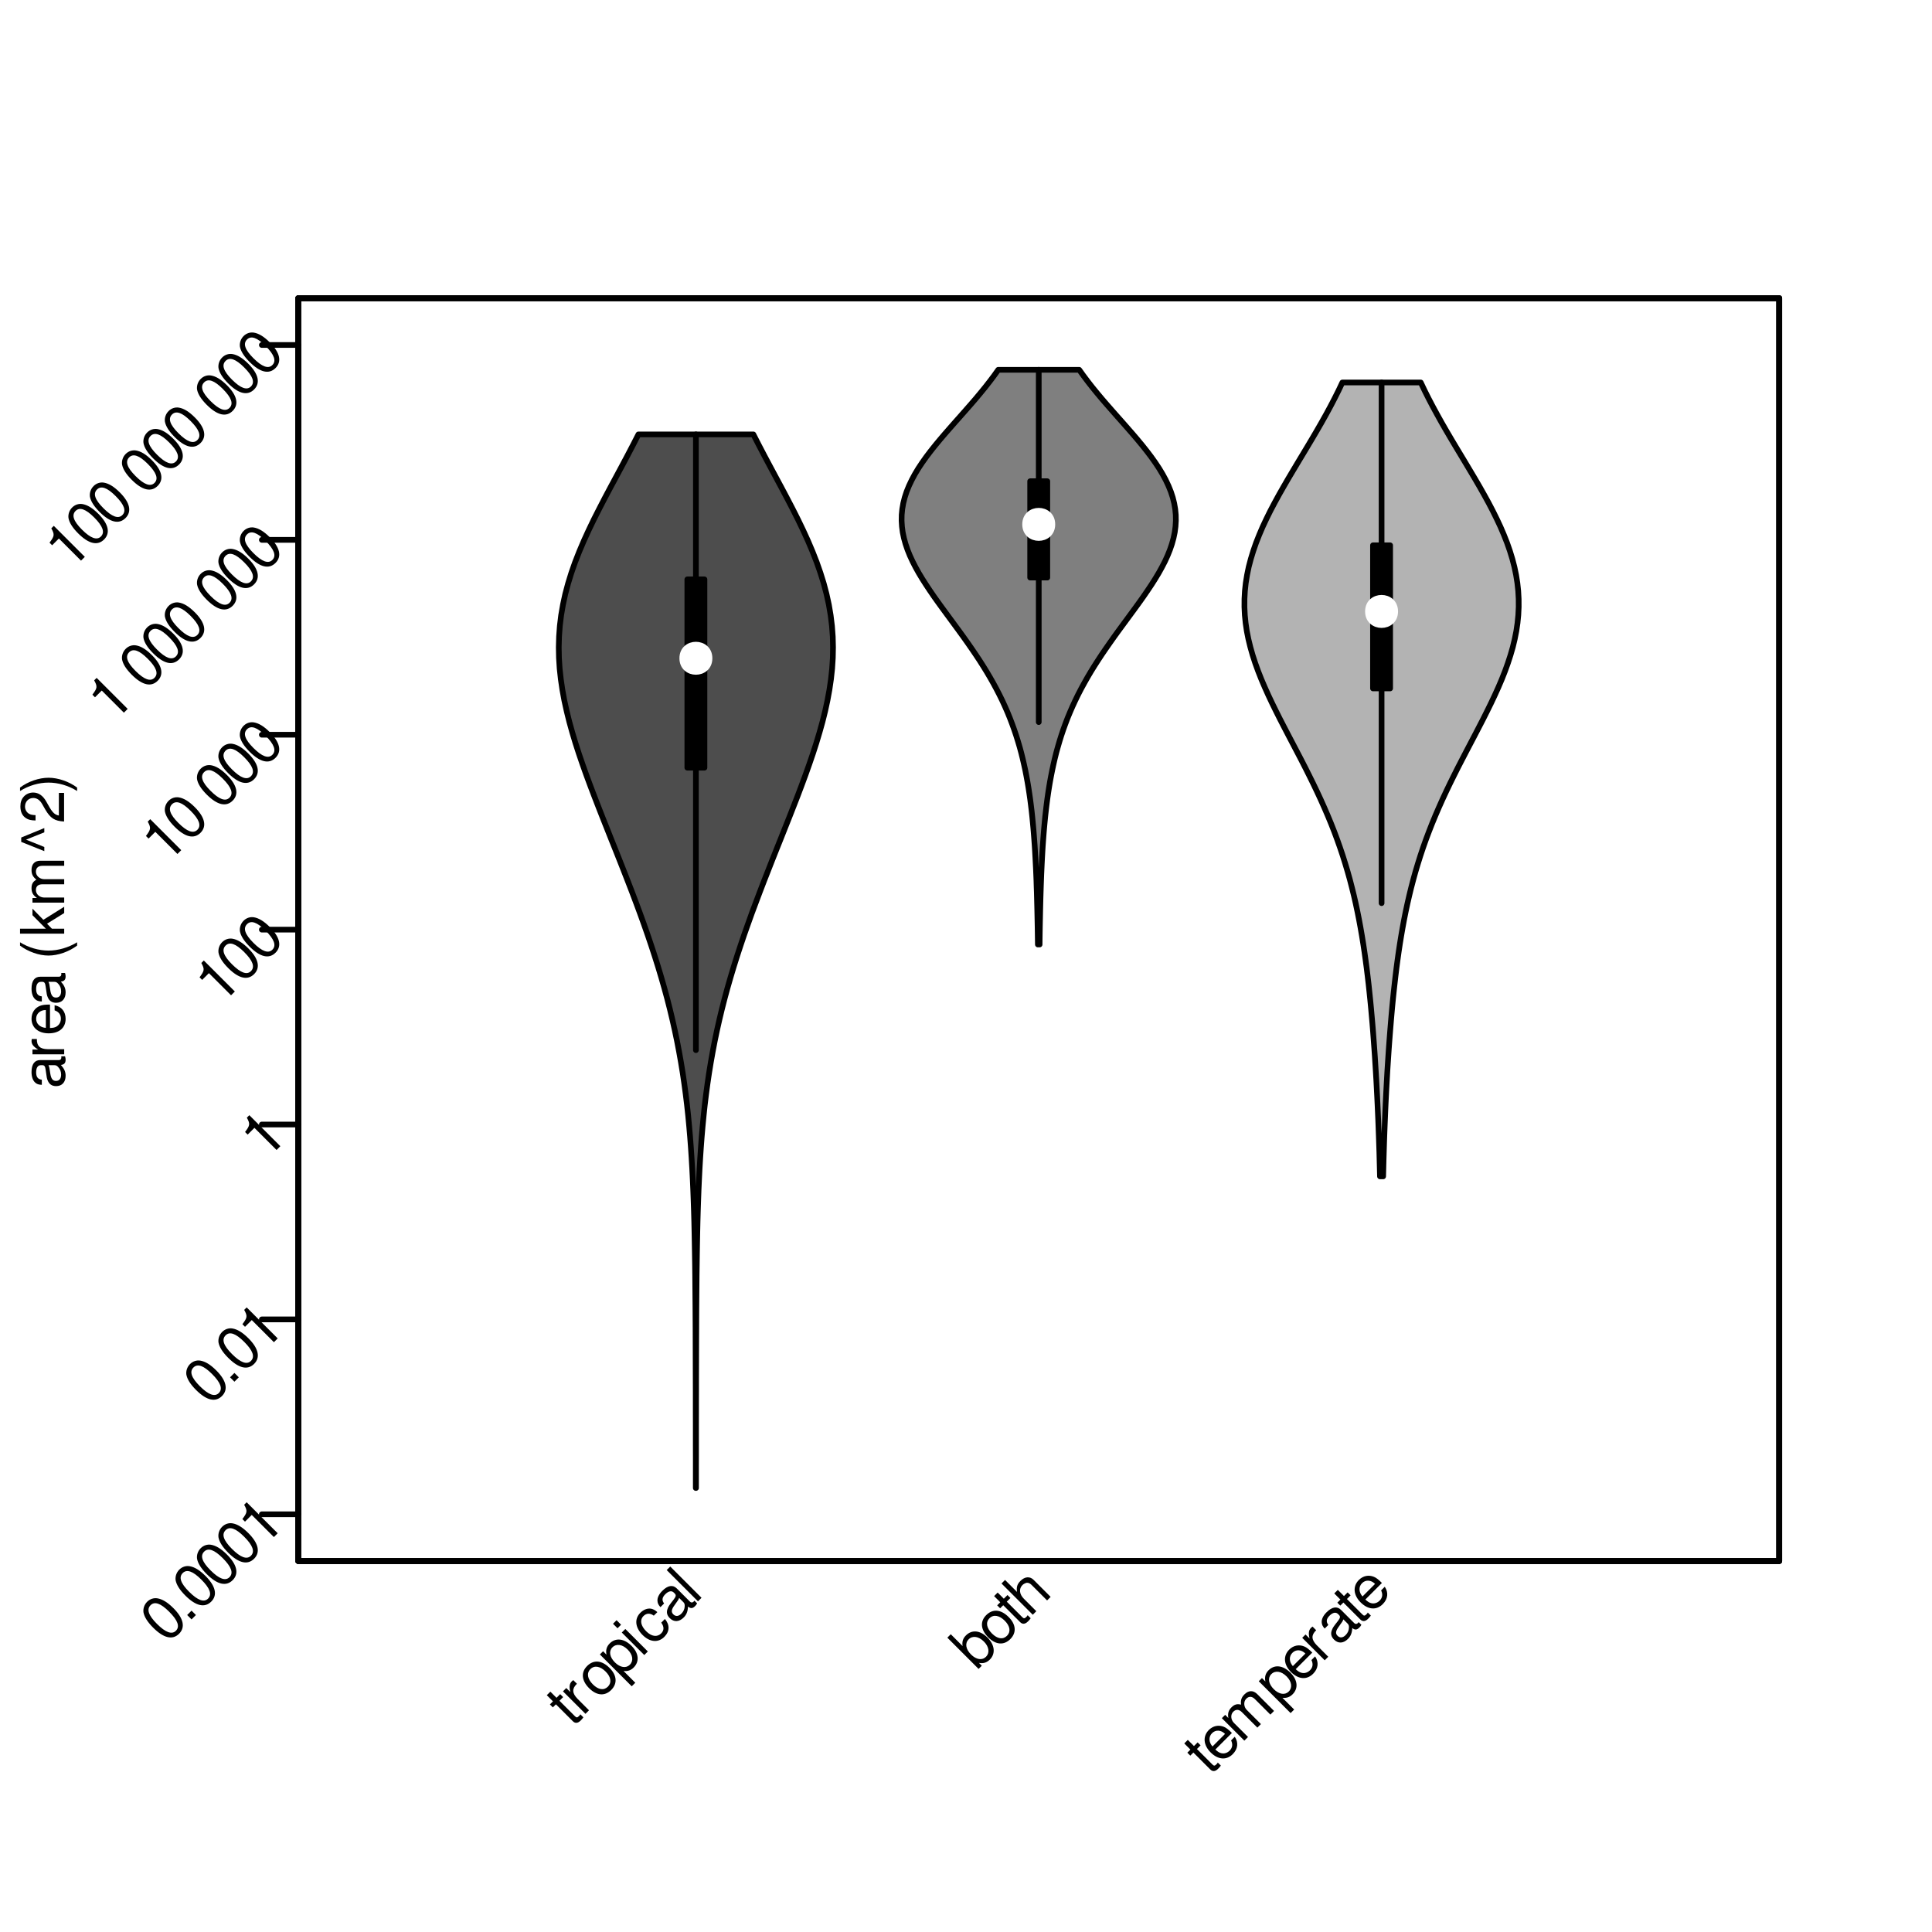 <?xml version="1.0" encoding="UTF-8"?>
<svg xmlns="http://www.w3.org/2000/svg" xmlns:xlink="http://www.w3.org/1999/xlink" width="255pt" height="255pt" viewBox="0 0 255 255" version="1.1">
<defs>
<g>
<symbol overflow="visible" id="glyph0-0">
<path style="stroke:none;" d=""/>
</symbol>
<symbol overflow="visible" id="glyph0-1">
<path style="stroke:none;" d="M -0.391 -4.281 C -0.375 -4.203 -0.375 -4.172 -0.375 -4.141 C -0.375 -3.906 -0.5 -3.781 -0.703 -3.781 L -3.172 -3.781 C -3.906 -3.781 -4.312 -3.234 -4.312 -2.203 C -4.312 -1.578 -4.141 -1.094 -3.828 -0.812 C -3.609 -0.609 -3.375 -0.531 -2.953 -0.516 L -2.953 -1.188 C -3.469 -1.25 -3.703 -1.547 -3.703 -2.172 C -3.703 -2.781 -3.469 -3.109 -3.078 -3.109 L -2.891 -3.109 C -2.609 -3.109 -2.5 -2.953 -2.438 -2.422 C -2.312 -1.469 -2.281 -1.328 -2.172 -1.078 C -1.969 -0.578 -1.594 -0.344 -1.062 -0.344 C -0.297 -0.344 0.188 -0.859 0.188 -1.719 C 0.188 -2.234 0 -2.656 -0.438 -3.141 C 0 -3.188 0.188 -3.391 0.188 -3.828 C 0.188 -3.969 0.172 -4.062 0.109 -4.281 Z M -1.312 -3.109 C -1.094 -3.109 -0.953 -3.047 -0.781 -2.844 C -0.531 -2.578 -0.406 -2.25 -0.406 -1.859 C -0.406 -1.344 -0.641 -1.031 -1.078 -1.031 C -1.516 -1.031 -1.734 -1.312 -1.844 -2.047 C -1.938 -2.75 -1.969 -2.891 -2.078 -3.109 Z M -1.312 -3.109 "/>
</symbol>
<symbol overflow="visible" id="glyph0-2">
<path style="stroke:none;" d="M -4.188 -0.547 L 0 -0.547 L 0 -1.219 L -2.172 -1.219 C -3.188 -1.234 -3.625 -1.641 -3.609 -2.562 L -4.281 -2.562 C -4.297 -2.453 -4.312 -2.391 -4.312 -2.312 C -4.312 -1.875 -4.062 -1.547 -3.438 -1.172 L -4.188 -1.172 Z M -4.188 -0.547 "/>
</symbol>
<symbol overflow="visible" id="glyph0-3">
<path style="stroke:none;" d="M -1.875 -4.109 C -2.516 -4.109 -2.891 -4.062 -3.203 -3.938 C -3.891 -3.656 -4.312 -3.031 -4.312 -2.234 C -4.312 -1.078 -3.422 -0.312 -2.047 -0.312 C -0.656 -0.312 0.188 -1.047 0.188 -2.219 C 0.188 -3.188 -0.359 -3.844 -1.266 -4.016 L -1.266 -3.344 C -0.719 -3.156 -0.438 -2.781 -0.438 -2.25 C -0.438 -1.828 -0.625 -1.469 -0.969 -1.234 C -1.219 -1.078 -1.453 -1.031 -1.875 -1.016 Z M -2.422 -1.031 C -3.188 -1.094 -3.703 -1.562 -3.703 -2.234 C -3.703 -2.906 -3.172 -3.391 -2.422 -3.391 Z M -2.422 -1.031 "/>
</symbol>
<symbol overflow="visible" id="glyph0-4">
<path style="stroke:none;" d=""/>
</symbol>
<symbol overflow="visible" id="glyph0-5">
<path style="stroke:none;" d="M -5.828 -1.891 C -4.781 -1.094 -3.328 -0.578 -2.078 -0.578 C -0.812 -0.578 0.641 -1.094 1.703 -1.891 L 1.703 -2.328 C 0.547 -1.625 -0.797 -1.234 -2.078 -1.234 C -3.344 -1.234 -4.703 -1.625 -5.828 -2.328 Z M -5.828 -1.891 "/>
</symbol>
<symbol overflow="visible" id="glyph0-6">
<path style="stroke:none;" d="M -5.828 -1.125 L -5.828 -0.469 L 0 -0.469 L 0 -1.125 L -1.625 -1.125 L -2.266 -1.781 L 0 -3.188 L 0 -4.016 L -2.75 -2.297 L -4.188 -3.766 L -4.188 -2.906 L -2.422 -1.125 Z M -5.828 -1.125 "/>
</symbol>
<symbol overflow="visible" id="glyph0-7">
<path style="stroke:none;" d="M -4.188 -0.562 L 0 -0.562 L 0 -1.234 L -2.625 -1.234 C -3.234 -1.234 -3.734 -1.672 -3.734 -2.219 C -3.734 -2.719 -3.422 -2.984 -2.891 -2.984 L 0 -2.984 L 0 -3.656 L -2.625 -3.656 C -3.234 -3.656 -3.734 -4.109 -3.734 -4.641 C -3.734 -5.141 -3.422 -5.422 -2.891 -5.422 L 0 -5.422 L 0 -6.094 L -3.141 -6.094 C -3.891 -6.094 -4.312 -5.656 -4.312 -4.875 C -4.312 -4.312 -4.141 -3.984 -3.672 -3.594 C -4.125 -3.344 -4.312 -3.016 -4.312 -2.469 C -4.312 -1.906 -4.109 -1.531 -3.594 -1.172 L -4.188 -1.172 Z M -4.188 -0.562 "/>
</symbol>
<symbol overflow="visible" id="glyph0-8">
<path style="stroke:none;" d="M -5.672 -1.578 L -2.625 -0.359 L -2.625 -0.906 L -5.031 -1.875 L -2.625 -2.844 L -2.625 -3.406 L -5.672 -2.156 Z M -5.672 -1.578 "/>
</symbol>
<symbol overflow="visible" id="glyph0-9">
<path style="stroke:none;" d="M -0.703 -4.047 L -0.703 -1.062 C -1.172 -1.141 -1.484 -1.391 -1.906 -2.094 L -2.359 -2.891 C -2.797 -3.688 -3.391 -4.094 -4.094 -4.094 C -4.578 -4.094 -5.031 -3.891 -5.328 -3.562 C -5.641 -3.219 -5.781 -2.812 -5.781 -2.266 C -5.781 -1.547 -5.531 -1.016 -5.031 -0.703 C -4.734 -0.5 -4.375 -0.422 -3.781 -0.406 L -3.781 -1.109 C -4.172 -1.125 -4.406 -1.172 -4.594 -1.266 C -4.953 -1.453 -5.172 -1.828 -5.172 -2.25 C -5.172 -2.891 -4.703 -3.375 -4.078 -3.375 C -3.609 -3.375 -3.219 -3.109 -2.922 -2.594 L -2.5 -1.859 C -1.812 -0.688 -1.266 -0.344 -0.016 -0.266 L -0.016 -4.047 Z M -0.703 -4.047 "/>
</symbol>
<symbol overflow="visible" id="glyph0-10">
<path style="stroke:none;" d="M 1.703 -0.75 C 0.641 -1.547 -0.812 -2.047 -2.062 -2.047 C -3.328 -2.047 -4.781 -1.547 -5.828 -0.75 L -5.828 -0.297 C -4.688 -1.016 -3.344 -1.406 -2.062 -1.406 C -0.797 -1.406 0.562 -1.016 1.703 -0.297 Z M 1.703 -0.75 "/>
</symbol>
<symbol overflow="visible" id="glyph1-0">
<path style="stroke:none;" d=""/>
</symbol>
<symbol overflow="visible" id="glyph1-1">
<path style="stroke:none;" d="M -2.531 -5.656 C -2.906 -5.281 -3.078 -4.766 -3.016 -4.266 C -2.906 -3.656 -2.484 -2.984 -1.734 -2.234 C -0.344 -0.844 0.828 -0.578 1.688 -1.438 C 2.531 -2.281 2.281 -3.469 0.938 -4.812 C 0.141 -5.609 -0.531 -6 -1.172 -6.109 C -1.656 -6.188 -2.156 -6.031 -2.531 -5.656 Z M -2.078 -5.203 C -1.547 -5.734 -0.75 -5.469 0.375 -4.344 C 1.531 -3.188 1.812 -2.375 1.266 -1.828 C 0.734 -1.297 -0.094 -1.594 -1.234 -2.734 C -2.359 -3.859 -2.625 -4.656 -2.078 -5.203 Z M -2.078 -5.203 "/>
</symbol>
<symbol overflow="visible" id="glyph1-2">
<path style="stroke:none;" d="M 0.5 -1.656 L -0.078 -1.078 L 0.5 -0.5 L 1.078 -1.078 Z M 0.5 -1.656 "/>
</symbol>
<symbol overflow="visible" id="glyph1-3">
<path style="stroke:none;" d="M -1.453 -4.391 L 1.469 -1.469 L 1.969 -1.969 L -2.125 -6.062 L -2.453 -5.734 C -2 -4.906 -2.031 -4.719 -2.688 -3.844 L -2.344 -3.5 Z M -1.453 -4.391 "/>
</symbol>
<symbol overflow="visible" id="glyph1-4">
<path style="stroke:none;" d=""/>
</symbol>
<symbol overflow="visible" id="glyph1-5">
<path style="stroke:none;" d="M -1.531 -4.406 L -2.016 -3.922 L -2.828 -4.734 L -3.297 -4.266 L -2.484 -3.453 L -2.891 -3.047 L -2.5 -2.656 L -2.094 -3.062 L 0.141 -0.828 C 0.453 -0.516 0.812 -0.562 1.172 -0.922 C 1.297 -1.047 1.406 -1.156 1.531 -1.344 L 1.125 -1.75 C 1.094 -1.656 1.016 -1.578 0.938 -1.5 C 0.719 -1.281 0.609 -1.297 0.406 -1.5 L -1.625 -3.531 L -1.141 -4.016 Z M -1.531 -4.406 "/>
</symbol>
<symbol overflow="visible" id="glyph1-6">
<path style="stroke:none;" d="M -2.578 -3.359 L 0.391 -0.391 L 0.859 -0.859 L -0.672 -2.391 C -1.375 -3.125 -1.406 -3.719 -0.734 -4.359 L -1.219 -4.844 C -1.297 -4.766 -1.359 -4.734 -1.406 -4.688 C -1.719 -4.375 -1.781 -3.969 -1.609 -3.266 L -2.141 -3.797 Z M -2.578 -3.359 "/>
</symbol>
<symbol overflow="visible" id="glyph1-7">
<path style="stroke:none;" d="M -1.516 -4.578 C -2.344 -3.75 -2.25 -2.656 -1.25 -1.656 C -0.25 -0.656 0.828 -0.578 1.672 -1.422 C 2.516 -2.266 2.422 -3.359 1.453 -4.328 C 0.422 -5.359 -0.656 -5.438 -1.516 -4.578 Z M -1.078 -4.172 C -0.547 -4.703 0.219 -4.562 0.938 -3.844 C 1.656 -3.125 1.75 -2.375 1.234 -1.859 C 0.703 -1.328 -0.031 -1.438 -0.75 -2.156 C -1.469 -2.875 -1.609 -3.641 -1.078 -4.172 Z M -1.078 -4.172 "/>
</symbol>
<symbol overflow="visible" id="glyph1-8">
<path style="stroke:none;" d="M 1.547 0.922 L 2.016 0.453 L 0.469 -1.094 C 1.016 -1.047 1.422 -1.172 1.812 -1.562 C 2.594 -2.344 2.484 -3.453 1.531 -4.406 C 0.531 -5.406 -0.578 -5.516 -1.359 -4.734 C -1.766 -4.328 -1.906 -3.844 -1.781 -3.25 L -2.234 -3.703 L -2.656 -3.281 Z M -1 -4.219 C -0.484 -4.734 0.312 -4.625 1.016 -3.922 C 1.703 -3.234 1.812 -2.438 1.297 -1.922 C 0.797 -1.422 0.016 -1.547 -0.672 -2.234 C -1.375 -2.938 -1.5 -3.719 -1 -4.219 Z M -1 -4.219 "/>
</symbol>
<symbol overflow="visible" id="glyph1-9">
<path style="stroke:none;" d="M -2.125 -3.812 L -2.594 -3.344 L 0.375 -0.375 L 0.844 -0.844 Z M -3.281 -4.969 L -3.75 -4.5 L -3.156 -3.906 L -2.688 -4.375 Z M -3.281 -4.969 "/>
</symbol>
<symbol overflow="visible" id="glyph1-10">
<path style="stroke:none;" d="M 0.688 -4.625 C 0.391 -4.891 0.141 -5.016 -0.141 -5.078 C -0.625 -5.156 -1.141 -4.953 -1.562 -4.531 C -2.359 -3.734 -2.25 -2.594 -1.266 -1.609 C -0.297 -0.641 0.812 -0.562 1.609 -1.359 C 2.328 -2.078 2.344 -2.938 1.688 -3.719 L 1.203 -3.234 C 1.594 -2.688 1.594 -2.219 1.188 -1.812 C 0.672 -1.297 -0.078 -1.391 -0.781 -2.094 C -1.516 -2.828 -1.656 -3.594 -1.141 -4.109 C -0.75 -4.5 -0.266 -4.516 0.219 -4.156 Z M 0.688 -4.625 "/>
</symbol>
<symbol overflow="visible" id="glyph1-11">
<path style="stroke:none;" d="M 2.75 -3.312 C 2.703 -3.234 2.688 -3.219 2.656 -3.188 C 2.5 -3.031 2.312 -3.031 2.172 -3.172 L 0.422 -4.922 C -0.094 -5.438 -0.766 -5.328 -1.484 -4.609 C -1.938 -4.156 -2.156 -3.688 -2.125 -3.281 C -2.109 -2.984 -2.016 -2.766 -1.734 -2.453 L -1.25 -2.938 C -1.562 -3.344 -1.531 -3.719 -1.094 -4.156 C -0.656 -4.594 -0.25 -4.656 0.031 -4.375 L 0.156 -4.25 C 0.359 -4.047 0.328 -3.859 0 -3.438 C -0.609 -2.672 -0.672 -2.547 -0.766 -2.297 C -0.984 -1.797 -0.875 -1.375 -0.5 -1 C 0.047 -0.453 0.734 -0.484 1.344 -1.094 C 1.703 -1.453 1.875 -1.875 1.906 -2.531 C 2.25 -2.25 2.516 -2.266 2.828 -2.578 C 2.938 -2.688 3 -2.75 3.109 -2.953 Z M 1.281 -3.125 C 1.438 -2.969 1.484 -2.828 1.469 -2.562 C 1.453 -2.203 1.312 -1.875 1.031 -1.594 C 0.672 -1.234 0.281 -1.188 -0.031 -1.5 C -0.344 -1.812 -0.297 -2.141 0.156 -2.75 C 0.562 -3.312 0.656 -3.438 0.734 -3.672 Z M 1.281 -3.125 "/>
</symbol>
<symbol overflow="visible" id="glyph1-12">
<path style="stroke:none;" d="M -3.266 -4.984 L -3.734 -4.516 L 0.391 -0.391 L 0.859 -0.859 Z M -3.266 -4.984 "/>
</symbol>
<symbol overflow="visible" id="glyph1-13">
<path style="stroke:none;" d="M -3.812 -4.438 L 0.312 -0.312 L 0.734 -0.734 L 0.359 -1.109 C 0.938 -1 1.391 -1.141 1.797 -1.547 C 2.578 -2.328 2.453 -3.484 1.484 -4.453 C 0.516 -5.422 -0.578 -5.516 -1.359 -4.734 C -1.766 -4.328 -1.891 -3.891 -1.797 -3.328 L -3.359 -4.891 Z M -1 -4.219 C -0.484 -4.734 0.312 -4.625 1.016 -3.922 C 1.703 -3.234 1.797 -2.422 1.297 -1.922 C 0.781 -1.406 0 -1.531 -0.688 -2.219 C -1.391 -2.922 -1.516 -3.703 -1 -4.219 Z M -1 -4.219 "/>
</symbol>
<symbol overflow="visible" id="glyph1-14">
<path style="stroke:none;" d="M -3.734 -4.516 L 0.391 -0.391 L 0.859 -0.859 L -0.781 -2.5 C -1.391 -3.109 -1.453 -3.828 -0.969 -4.312 C -0.812 -4.469 -0.594 -4.562 -0.422 -4.609 C -0.188 -4.625 0.016 -4.547 0.219 -4.344 L 2.281 -2.281 L 2.75 -2.75 L 0.5 -5 C 0.016 -5.484 -0.656 -5.438 -1.234 -4.859 C -1.656 -4.438 -1.781 -4.062 -1.688 -3.406 L -3.266 -4.984 Z M -3.734 -4.516 "/>
</symbol>
<symbol overflow="visible" id="glyph1-15">
<path style="stroke:none;" d="M 1.578 -4.234 C 1.125 -4.688 0.828 -4.922 0.516 -5.047 C -0.172 -5.328 -0.906 -5.188 -1.469 -4.625 C -2.281 -3.812 -2.203 -2.641 -1.234 -1.672 C -0.25 -0.688 0.859 -0.609 1.688 -1.438 C 2.375 -2.125 2.469 -2.969 1.953 -3.734 L 1.469 -3.25 C 1.719 -2.75 1.656 -2.281 1.281 -1.906 C 0.984 -1.609 0.594 -1.469 0.188 -1.562 C -0.094 -1.625 -0.297 -1.766 -0.609 -2.047 Z M -0.984 -2.453 C -1.484 -3.016 -1.516 -3.734 -1.047 -4.203 C -0.562 -4.688 0.141 -4.641 0.672 -4.109 Z M -0.984 -2.453 "/>
</symbol>
<symbol overflow="visible" id="glyph1-16">
<path style="stroke:none;" d="M -2.578 -3.359 L 0.391 -0.391 L 0.875 -0.875 L -0.984 -2.734 C -1.406 -3.156 -1.453 -3.828 -1.078 -4.203 C -0.719 -4.562 -0.312 -4.531 0.062 -4.156 L 2.109 -2.109 L 2.578 -2.578 L 0.719 -4.438 C 0.297 -4.859 0.266 -5.547 0.641 -5.922 C 1 -6.281 1.406 -6.25 1.781 -5.875 L 3.828 -3.828 L 4.312 -4.312 L 2.094 -6.531 C 1.562 -7.062 0.953 -7.047 0.406 -6.5 C 0 -6.094 -0.109 -5.734 -0.047 -5.141 C -0.562 -5.281 -0.922 -5.172 -1.297 -4.797 C -1.703 -4.391 -1.828 -3.984 -1.719 -3.375 L -2.141 -3.797 Z M -2.578 -3.359 "/>
</symbol>
</g>
</defs>
<g id="surface1">
<rect x="0" y="0" width="255" height="255" style="fill:rgb(100%,100%,100%);fill-opacity:1;stroke:none;"/>
<path style="fill:none;stroke-width:0.75;stroke-linecap:round;stroke-linejoin:round;stroke:rgb(0%,0%,0%);stroke-opacity:1;stroke-miterlimit:10;" d="M 39.359 206.039 L 234.84 206.039 L 234.84 39.359 L 39.359 39.359 L 39.359 206.039 "/>
<g style="fill:rgb(0%,0%,0%);fill-opacity:1;">
  <use xlink:href="#glyph0-1" x="8.473" y="143.699"/>
  <use xlink:href="#glyph0-2" x="8.473" y="139.699"/>
  <use xlink:href="#glyph0-3" x="8.473" y="136.699"/>
  <use xlink:href="#glyph0-1" x="8.473" y="132.699"/>
  <use xlink:href="#glyph0-4" x="8.473" y="128.699"/>
  <use xlink:href="#glyph0-5" x="8.473" y="126.699"/>
  <use xlink:href="#glyph0-6" x="8.473" y="123.699"/>
  <use xlink:href="#glyph0-7" x="8.473" y="119.699"/>
  <use xlink:href="#glyph0-8" x="8.473" y="112.699"/>
  <use xlink:href="#glyph0-9" x="8.473" y="108.699"/>
  <use xlink:href="#glyph0-10" x="8.473" y="104.699"/>
</g>
<path style="fill:none;stroke-width:0.75;stroke-linecap:round;stroke-linejoin:round;stroke:rgb(0%,0%,0%);stroke-opacity:1;stroke-miterlimit:10;" d="M 39.359 206.039 L 234.84 206.039 L 234.84 39.359 L 39.359 39.359 L 39.359 206.039 "/>
<path style="fill-rule:nonzero;fill:rgb(30.196%,30.196%,30.196%);fill-opacity:1;stroke-width:0.75;stroke-linecap:round;stroke-linejoin:round;stroke:rgb(0%,0%,0%);stroke-opacity:1;stroke-miterlimit:10;" d="M 91.836 196.395 L 91.836 192.184 L 91.832 190.777 L 91.832 187.969 L 91.828 186.562 L 91.828 183.754 L 91.824 182.348 L 91.82 180.945 L 91.816 179.539 L 91.812 178.137 L 91.805 175.324 L 91.797 173.922 L 91.789 172.516 L 91.777 171.113 L 91.754 168.301 L 91.738 166.898 L 91.715 165.492 L 91.691 164.09 L 91.664 162.684 L 91.633 161.277 L 91.594 159.875 L 91.547 158.469 L 91.496 157.066 L 91.434 155.66 L 91.363 154.254 L 91.281 152.852 L 91.188 151.445 L 91.082 150.043 L 90.961 148.637 L 90.828 147.234 L 90.676 145.828 L 90.504 144.422 L 90.316 143.02 L 90.109 141.613 L 89.879 140.211 L 89.629 138.805 L 89.359 137.398 L 89.066 135.996 L 88.75 134.59 L 88.414 133.188 L 88.055 131.781 L 87.672 130.375 L 87.27 128.973 L 86.848 127.566 L 86.406 126.164 L 85.945 124.758 L 85.469 123.352 L 84.977 121.949 L 84.469 120.543 L 83.949 119.141 L 83.418 117.734 L 82.875 116.328 L 82.328 114.926 L 81.773 113.52 L 81.215 112.117 L 80.652 110.711 L 80.094 109.305 L 79.535 107.902 L 78.984 106.496 L 78.441 105.094 L 77.906 103.688 L 77.387 102.285 L 76.887 100.879 L 76.406 99.473 L 75.953 98.07 L 75.531 96.664 L 75.141 95.262 L 74.793 93.855 L 74.484 92.449 L 74.227 91.047 L 74.02 89.641 L 73.867 88.238 L 73.777 86.832 L 73.75 85.426 L 73.789 84.023 L 73.891 82.617 L 74.062 81.215 L 74.305 79.809 L 74.609 78.402 L 74.984 77 L 75.418 75.594 L 75.91 74.191 L 76.461 72.785 L 77.059 71.379 L 77.699 69.977 L 78.375 68.57 L 79.086 67.168 L 79.812 65.762 L 80.559 64.355 L 81.312 62.953 L 82.066 61.547 L 82.812 60.145 L 83.547 58.738 L 84.266 57.336 L 99.434 57.336 L 100.152 58.738 L 100.887 60.145 L 101.633 61.547 L 102.387 62.953 L 103.141 64.355 L 103.887 65.762 L 104.617 67.168 L 105.324 68.57 L 106 69.977 L 106.641 71.379 L 107.238 72.785 L 107.789 74.191 L 108.281 75.594 L 108.719 77 L 109.09 78.402 L 109.398 79.809 L 109.637 81.215 L 109.809 82.617 L 109.914 84.023 L 109.949 85.426 L 109.922 86.832 L 109.832 88.238 L 109.68 89.641 L 109.473 91.047 L 109.215 92.449 L 108.91 93.855 L 108.559 95.262 L 108.168 96.664 L 107.746 98.07 L 107.293 99.473 L 106.812 100.879 L 106.312 102.285 L 105.793 103.688 L 105.262 105.094 L 104.715 106.496 L 104.164 107.902 L 103.605 109.305 L 103.047 110.711 L 102.484 112.117 L 101.926 113.52 L 101.375 114.926 L 100.824 116.328 L 100.285 117.734 L 99.754 119.141 L 99.23 120.543 L 98.727 121.949 L 98.23 123.352 L 97.754 124.758 L 97.293 126.164 L 96.852 127.566 L 96.43 128.973 L 96.027 130.375 L 95.645 131.781 L 95.285 133.188 L 94.949 134.59 L 94.633 135.996 L 94.34 137.398 L 94.07 138.805 L 93.82 140.211 L 93.59 141.613 L 93.383 143.02 L 93.195 144.422 L 93.023 145.828 L 92.875 147.234 L 92.738 148.637 L 92.617 150.043 L 92.512 151.445 L 92.418 152.852 L 92.336 154.254 L 92.266 155.66 L 92.203 157.066 L 92.152 158.469 L 92.105 159.875 L 92.066 161.277 L 92.035 162.684 L 92.008 164.09 L 91.984 165.492 L 91.965 166.898 L 91.945 168.301 L 91.922 171.113 L 91.91 172.516 L 91.902 173.922 L 91.898 175.324 L 91.891 176.73 L 91.887 178.137 L 91.883 179.539 L 91.879 180.945 L 91.875 182.348 L 91.875 183.754 L 91.871 185.16 L 91.871 186.562 L 91.867 187.969 L 91.867 192.184 L 91.863 193.586 L 91.863 196.395 Z M 91.836 196.395 "/>
<path style="fill:none;stroke-width:0.75;stroke-linecap:round;stroke-linejoin:round;stroke:rgb(0%,0%,0%);stroke-opacity:1;stroke-miterlimit:10;" d="M 91.852 138.605 L 91.852 57.336 "/>
<path style="fill-rule:nonzero;fill:rgb(0%,0%,0%);fill-opacity:1;stroke-width:0.75;stroke-linecap:round;stroke-linejoin:round;stroke:rgb(0%,0%,0%);stroke-opacity:1;stroke-miterlimit:10;" d="M 90.719 101.324 L 92.98 101.324 L 92.98 76.469 L 90.719 76.469 Z M 90.719 101.324 "/>
<path style="fill-rule:nonzero;fill:rgb(100%,100%,100%);fill-opacity:1;stroke-width:0.75;stroke-linecap:round;stroke-linejoin:round;stroke:rgb(100%,100%,100%);stroke-opacity:1;stroke-miterlimit:10;" d="M 93.648 86.883 C 93.648 89.281 90.051 89.281 90.051 86.883 C 90.051 84.484 93.648 84.484 93.648 86.883 "/>
<path style="fill:none;stroke-width:0.75;stroke-linecap:round;stroke-linejoin:round;stroke:rgb(0%,0%,0%);stroke-opacity:1;stroke-miterlimit:10;" d="M 39.359 206.039 L 234.84 206.039 L 234.84 39.359 L 39.359 39.359 L 39.359 206.039 "/>
<path style="fill-rule:nonzero;fill:rgb(49.804%,49.804%,49.804%);fill-opacity:1;stroke-width:0.75;stroke-linecap:round;stroke-linejoin:round;stroke:rgb(0%,0%,0%);stroke-opacity:1;stroke-miterlimit:10;" d="M 136.988 124.66 L 136.965 123.129 L 136.953 122.359 L 136.906 120.062 L 136.848 117.766 L 136.82 116.996 L 136.797 116.23 L 136.734 114.699 L 136.656 113.168 L 136.613 112.402 L 136.566 111.633 L 136.512 110.867 L 136.453 110.102 L 136.391 109.336 L 136.32 108.57 L 136.246 107.805 L 136.164 107.039 L 136.07 106.27 L 135.973 105.504 L 135.863 104.738 L 135.746 103.973 L 135.617 103.207 L 135.477 102.441 L 135.328 101.676 L 135.16 100.91 L 134.984 100.141 L 134.793 99.375 L 134.586 98.609 L 134.359 97.844 L 134.121 97.078 L 133.863 96.312 L 133.586 95.547 L 133.293 94.777 L 132.98 94.012 L 132.645 93.246 L 132.293 92.48 L 131.918 91.715 L 131.523 90.949 L 131.109 90.184 L 130.672 89.414 L 130.219 88.648 L 129.746 87.883 L 129.258 87.117 L 128.75 86.352 L 128.227 85.586 L 127.695 84.82 L 127.148 84.051 L 126.594 83.285 L 124.344 80.223 L 123.789 79.457 L 123.246 78.691 L 122.719 77.922 L 122.211 77.156 L 121.723 76.391 L 121.262 75.625 L 120.836 74.859 L 120.445 74.094 L 120.09 73.328 L 119.781 72.559 L 119.52 71.793 L 119.309 71.027 L 119.148 70.262 L 119.047 69.496 L 119 68.73 L 119.012 67.965 L 119.086 67.195 L 119.219 66.43 L 119.41 65.664 L 119.66 64.898 L 119.969 64.133 L 120.332 63.367 L 120.742 62.602 L 121.203 61.832 L 121.711 61.066 L 122.254 60.301 L 122.836 59.535 L 123.445 58.77 L 124.078 58.004 L 124.734 57.238 L 125.402 56.473 L 126.078 55.703 L 126.758 54.938 L 127.434 54.172 L 128.105 53.406 L 128.766 52.641 L 129.406 51.875 L 130.031 51.109 L 130.633 50.34 L 131.211 49.574 L 131.758 48.809 L 142.441 48.809 L 142.992 49.574 L 143.566 50.34 L 144.168 51.109 L 144.793 51.875 L 145.434 52.641 L 146.094 53.406 L 146.766 54.172 L 147.441 54.938 L 148.121 55.703 L 148.797 56.473 L 149.465 57.238 L 150.121 58.004 L 150.754 58.77 L 151.363 59.535 L 151.945 60.301 L 152.488 61.066 L 152.996 61.832 L 153.457 62.602 L 153.871 63.367 L 154.23 64.133 L 154.539 64.898 L 154.789 65.664 L 154.98 66.43 L 155.113 67.195 L 155.188 67.965 L 155.199 68.73 L 155.152 69.496 L 155.051 70.262 L 154.891 71.027 L 154.68 71.793 L 154.418 72.559 L 154.109 73.328 L 153.758 74.094 L 153.363 74.859 L 152.938 75.625 L 152.477 76.391 L 151.992 77.156 L 151.48 77.922 L 150.953 78.691 L 150.41 79.457 L 149.855 80.223 L 147.605 83.285 L 147.051 84.051 L 146.508 84.82 L 145.973 85.586 L 145.449 86.352 L 144.945 87.117 L 144.453 87.883 L 143.98 88.648 L 143.527 89.414 L 143.094 90.184 L 142.676 90.949 L 142.281 91.715 L 141.91 92.48 L 141.555 93.246 L 141.223 94.012 L 140.906 94.777 L 140.613 95.547 L 140.336 96.312 L 140.078 97.078 L 139.84 97.844 L 139.617 98.609 L 139.406 99.375 L 139.215 100.141 L 139.039 100.91 L 138.875 101.676 L 138.723 102.441 L 138.582 103.207 L 138.453 103.973 L 138.336 104.738 L 138.227 105.504 L 138.129 106.27 L 138.039 107.039 L 137.953 107.805 L 137.879 108.57 L 137.809 109.336 L 137.746 110.102 L 137.688 110.867 L 137.633 111.633 L 137.586 112.402 L 137.543 113.168 L 137.504 113.934 L 137.434 115.465 L 137.379 116.996 L 137.355 117.766 L 137.332 118.531 L 137.293 120.062 L 137.246 122.359 L 137.234 123.129 L 137.223 123.895 L 137.215 124.66 Z M 136.988 124.66 "/>
<path style="fill:none;stroke-width:0.75;stroke-linecap:round;stroke-linejoin:round;stroke:rgb(0%,0%,0%);stroke-opacity:1;stroke-miterlimit:10;" d="M 137.102 95.305 L 137.102 48.809 "/>
<path style="fill-rule:nonzero;fill:rgb(0%,0%,0%);fill-opacity:1;stroke-width:0.75;stroke-linecap:round;stroke-linejoin:round;stroke:rgb(0%,0%,0%);stroke-opacity:1;stroke-miterlimit:10;" d="M 135.969 76.23 L 138.23 76.23 L 138.23 63.516 L 135.969 63.516 Z M 135.969 76.23 "/>
<path style="fill-rule:nonzero;fill:rgb(100%,100%,100%);fill-opacity:1;stroke-width:0.75;stroke-linecap:round;stroke-linejoin:round;stroke:rgb(100%,100%,100%);stroke-opacity:1;stroke-miterlimit:10;" d="M 138.898 69.211 C 138.898 71.609 135.301 71.609 135.301 69.211 C 135.301 66.812 138.898 66.812 138.898 69.211 "/>
<path style="fill:none;stroke-width:0.75;stroke-linecap:round;stroke-linejoin:round;stroke:rgb(0%,0%,0%);stroke-opacity:1;stroke-miterlimit:10;" d="M 39.359 206.039 L 234.84 206.039 L 234.84 39.359 L 39.359 39.359 L 39.359 206.039 "/>
<path style="fill-rule:nonzero;fill:rgb(70.196%,70.196%,70.196%);fill-opacity:1;stroke-width:0.75;stroke-linecap:round;stroke-linejoin:round;stroke:rgb(0%,0%,0%);stroke-opacity:1;stroke-miterlimit:10;" d="M 182.141 155.266 L 182.059 152.09 L 181.988 149.973 L 181.91 147.855 L 181.816 145.738 L 181.766 144.68 L 181.656 142.562 L 181.594 141.508 L 181.461 139.391 L 181.387 138.332 L 181.23 136.215 L 181.145 135.156 L 180.957 133.039 L 180.855 131.98 L 180.746 130.922 L 180.633 129.863 L 180.508 128.805 L 180.379 127.746 L 180.238 126.688 L 180.09 125.629 L 179.93 124.57 L 179.758 123.512 L 179.574 122.453 L 179.379 121.395 L 179.168 120.34 L 178.945 119.281 L 178.703 118.223 L 178.441 117.164 L 178.168 116.105 L 177.871 115.047 L 177.555 113.988 L 177.223 112.93 L 176.867 111.871 L 176.492 110.812 L 176.098 109.754 L 175.68 108.695 L 175.242 107.637 L 174.785 106.578 L 174.312 105.52 L 173.82 104.461 L 173.312 103.402 L 172.789 102.344 L 172.258 101.285 L 171.715 100.227 L 171.164 99.172 L 170.055 97.055 L 169.504 95.996 L 168.957 94.938 L 168.426 93.879 L 167.906 92.82 L 167.406 91.762 L 166.93 90.703 L 166.477 89.645 L 166.059 88.586 L 165.676 87.527 L 165.332 86.469 L 165.031 85.41 L 164.773 84.352 L 164.562 83.293 L 164.406 82.234 L 164.301 81.176 L 164.25 80.117 L 164.254 79.062 L 164.312 78.004 L 164.426 76.945 L 164.598 75.887 L 164.816 74.828 L 165.094 73.77 L 165.418 72.711 L 165.785 71.652 L 166.203 70.594 L 166.656 69.535 L 167.152 68.477 L 167.676 67.418 L 168.234 66.359 L 168.812 65.301 L 169.414 64.242 L 170.027 63.184 L 170.656 62.125 L 171.289 61.066 L 172.562 58.949 L 173.191 57.895 L 173.812 56.836 L 174.422 55.777 L 175.016 54.719 L 175.59 53.66 L 176.141 52.602 L 176.672 51.543 L 177.176 50.484 L 187.523 50.484 L 188.027 51.543 L 188.559 52.602 L 189.113 53.66 L 189.688 54.719 L 190.277 55.777 L 190.887 56.836 L 191.508 57.895 L 192.137 58.949 L 193.41 61.066 L 194.043 62.125 L 194.672 63.184 L 195.289 64.242 L 195.887 65.301 L 196.469 66.359 L 197.023 67.418 L 197.547 68.477 L 198.043 69.535 L 198.496 70.594 L 198.914 71.652 L 199.285 72.711 L 199.609 73.77 L 199.883 74.828 L 200.105 75.887 L 200.273 76.945 L 200.387 78.004 L 200.445 79.062 L 200.449 80.117 L 200.398 81.176 L 200.293 82.234 L 200.137 83.293 L 199.926 84.352 L 199.672 85.41 L 199.367 86.469 L 199.023 87.527 L 198.641 88.586 L 198.223 89.645 L 197.773 90.703 L 197.293 91.762 L 196.793 92.82 L 196.273 93.879 L 195.742 94.938 L 195.195 95.996 L 194.645 97.055 L 193.535 99.172 L 192.988 100.227 L 192.441 101.285 L 191.91 102.344 L 191.387 103.402 L 190.879 104.461 L 190.387 105.52 L 189.914 106.578 L 189.457 107.637 L 189.02 108.695 L 188.605 109.754 L 188.207 110.812 L 187.832 111.871 L 187.477 112.93 L 187.145 113.988 L 186.828 115.047 L 186.535 116.105 L 186.258 117.164 L 186 118.223 L 185.758 119.281 L 185.531 120.34 L 185.32 121.395 L 185.125 122.453 L 184.941 123.512 L 184.77 124.57 L 184.609 125.629 L 184.461 126.688 L 184.32 127.746 L 184.191 128.805 L 184.07 129.863 L 183.953 130.922 L 183.844 131.98 L 183.742 133.039 L 183.648 134.098 L 183.559 135.156 L 183.473 136.215 L 183.391 137.273 L 183.312 138.332 L 183.172 140.449 L 183.105 141.508 L 183.047 142.562 L 182.988 143.621 L 182.934 144.68 L 182.883 145.738 L 182.836 146.797 L 182.75 148.914 L 182.711 149.973 L 182.676 151.031 L 182.613 153.148 L 182.559 155.266 Z M 182.141 155.266 "/>
<path style="fill:none;stroke-width:0.75;stroke-linecap:round;stroke-linejoin:round;stroke:rgb(0%,0%,0%);stroke-opacity:1;stroke-miterlimit:10;" d="M 182.352 119.203 L 182.352 50.484 "/>
<path style="fill-rule:nonzero;fill:rgb(0%,0%,0%);fill-opacity:1;stroke-width:0.75;stroke-linecap:round;stroke-linejoin:round;stroke:rgb(0%,0%,0%);stroke-opacity:1;stroke-miterlimit:10;" d="M 181.219 90.863 L 183.48 90.863 L 183.48 71.973 L 181.219 71.973 Z M 181.219 90.863 "/>
<path style="fill-rule:nonzero;fill:rgb(100%,100%,100%);fill-opacity:1;stroke-width:0.75;stroke-linecap:round;stroke-linejoin:round;stroke:rgb(100%,100%,100%);stroke-opacity:1;stroke-miterlimit:10;" d="M 184.148 80.703 C 184.148 83.102 180.551 83.102 180.551 80.703 C 180.551 78.301 184.148 78.301 184.148 80.703 "/>
<path style="fill:none;stroke-width:0.75;stroke-linecap:round;stroke-linejoin:round;stroke:rgb(0%,0%,0%);stroke-opacity:1;stroke-miterlimit:10;" d="M 39.359 199.867 L 39.359 45.535 "/>
<path style="fill:none;stroke-width:0.75;stroke-linecap:round;stroke-linejoin:round;stroke:rgb(0%,0%,0%);stroke-opacity:1;stroke-miterlimit:10;" d="M 39.359 199.867 L 34.559 199.867 "/>
<path style="fill:none;stroke-width:0.75;stroke-linecap:round;stroke-linejoin:round;stroke:rgb(0%,0%,0%);stroke-opacity:1;stroke-miterlimit:10;" d="M 39.359 174.145 L 34.559 174.145 "/>
<path style="fill:none;stroke-width:0.75;stroke-linecap:round;stroke-linejoin:round;stroke:rgb(0%,0%,0%);stroke-opacity:1;stroke-miterlimit:10;" d="M 39.359 148.422 L 34.559 148.422 "/>
<path style="fill:none;stroke-width:0.75;stroke-linecap:round;stroke-linejoin:round;stroke:rgb(0%,0%,0%);stroke-opacity:1;stroke-miterlimit:10;" d="M 39.359 122.699 L 34.559 122.699 "/>
<path style="fill:none;stroke-width:0.75;stroke-linecap:round;stroke-linejoin:round;stroke:rgb(0%,0%,0%);stroke-opacity:1;stroke-miterlimit:10;" d="M 39.359 96.977 L 34.559 96.977 "/>
<path style="fill:none;stroke-width:0.75;stroke-linecap:round;stroke-linejoin:round;stroke:rgb(0%,0%,0%);stroke-opacity:1;stroke-miterlimit:10;" d="M 39.359 71.254 L 34.559 71.254 "/>
<path style="fill:none;stroke-width:0.75;stroke-linecap:round;stroke-linejoin:round;stroke:rgb(0%,0%,0%);stroke-opacity:1;stroke-miterlimit:10;" d="M 39.359 45.535 L 34.559 45.535 "/>
<g style="fill:rgb(0%,0%,0%);fill-opacity:1;">
  <use xlink:href="#glyph1-1" x="21.952" y="217.069"/>
  <use xlink:href="#glyph1-2" x="24.78" y="214.241"/>
  <use xlink:href="#glyph1-1" x="26.195" y="212.827"/>
  <use xlink:href="#glyph1-1" x="29.023" y="209.998"/>
  <use xlink:href="#glyph1-1" x="31.851" y="207.17"/>
  <use xlink:href="#glyph1-3" x="34.68" y="204.341"/>
</g>
<g style="fill:rgb(0%,0%,0%);fill-opacity:1;">
  <use xlink:href="#glyph1-1" x="27.612" y="185.694"/>
  <use xlink:href="#glyph1-2" x="30.441" y="182.866"/>
  <use xlink:href="#glyph1-1" x="31.855" y="181.452"/>
  <use xlink:href="#glyph1-3" x="34.683" y="178.623"/>
</g>
<g style="fill:rgb(0%,0%,0%);fill-opacity:1;">
  <use xlink:href="#glyph1-3" x="35.034" y="153.253"/>
</g>
<g style="fill:rgb(0%,0%,0%);fill-opacity:1;">
  <use xlink:href="#glyph1-3" x="29.026" y="132.835"/>
  <use xlink:href="#glyph1-1" x="31.855" y="130.006"/>
  <use xlink:href="#glyph1-1" x="34.683" y="127.178"/>
</g>
<g style="fill:rgb(0%,0%,0%);fill-opacity:1;">
  <use xlink:href="#glyph1-3" x="21.952" y="114.182"/>
  <use xlink:href="#glyph1-1" x="24.78" y="111.354"/>
  <use xlink:href="#glyph1-4" x="27.609" y="108.526"/>
  <use xlink:href="#glyph1-1" x="29.023" y="107.111"/>
  <use xlink:href="#glyph1-1" x="31.851" y="104.283"/>
  <use xlink:href="#glyph1-1" x="34.68" y="101.455"/>
</g>
<g style="fill:rgb(0%,0%,0%);fill-opacity:1;">
  <use xlink:href="#glyph1-3" x="14.882" y="95.534"/>
  <use xlink:href="#glyph1-4" x="17.71" y="92.706"/>
  <use xlink:href="#glyph1-1" x="19.124" y="91.291"/>
  <use xlink:href="#glyph1-1" x="21.953" y="88.463"/>
  <use xlink:href="#glyph1-1" x="24.781" y="85.635"/>
  <use xlink:href="#glyph1-4" x="27.61" y="82.806"/>
  <use xlink:href="#glyph1-1" x="29.024" y="81.392"/>
  <use xlink:href="#glyph1-1" x="31.852" y="78.563"/>
  <use xlink:href="#glyph1-1" x="34.681" y="75.735"/>
</g>
<g style="fill:rgb(0%,0%,0%);fill-opacity:1;">
  <use xlink:href="#glyph1-3" x="9.225" y="75.468"/>
  <use xlink:href="#glyph1-1" x="12.054" y="72.639"/>
  <use xlink:href="#glyph1-1" x="14.882" y="69.811"/>
  <use xlink:href="#glyph1-4" x="17.711" y="66.982"/>
  <use xlink:href="#glyph1-1" x="19.125" y="65.568"/>
  <use xlink:href="#glyph1-1" x="21.953" y="62.74"/>
  <use xlink:href="#glyph1-1" x="24.782" y="59.911"/>
  <use xlink:href="#glyph1-4" x="27.61" y="57.083"/>
  <use xlink:href="#glyph1-1" x="29.024" y="55.669"/>
  <use xlink:href="#glyph1-1" x="31.853" y="52.84"/>
  <use xlink:href="#glyph1-1" x="34.681" y="50.012"/>
</g>
<g style="fill:rgb(0%,0%,0%);fill-opacity:1;">
  <use xlink:href="#glyph1-5" x="75.468" y="228.011"/>
  <use xlink:href="#glyph1-6" x="76.882" y="226.596"/>
  <use xlink:href="#glyph1-7" x="79.003" y="224.475"/>
  <use xlink:href="#glyph1-8" x="81.832" y="221.647"/>
  <use xlink:href="#glyph1-9" x="84.66" y="218.818"/>
  <use xlink:href="#glyph1-10" x="86.074" y="217.404"/>
  <use xlink:href="#glyph1-11" x="88.903" y="214.576"/>
  <use xlink:href="#glyph1-12" x="91.731" y="211.747"/>
</g>
<g style="fill:rgb(0%,0%,0%);fill-opacity:1;">
  <use xlink:href="#glyph1-13" x="128.85" y="220.589"/>
  <use xlink:href="#glyph1-7" x="131.679" y="217.76"/>
  <use xlink:href="#glyph1-5" x="134.507" y="214.932"/>
  <use xlink:href="#glyph1-14" x="135.921" y="213.518"/>
</g>
<g style="fill:rgb(0%,0%,0%);fill-opacity:1;">
  <use xlink:href="#glyph1-5" x="159.604" y="234.378"/>
  <use xlink:href="#glyph1-15" x="161.019" y="232.964"/>
  <use xlink:href="#glyph1-16" x="163.847" y="230.135"/>
  <use xlink:href="#glyph1-8" x="168.797" y="225.185"/>
  <use xlink:href="#glyph1-15" x="171.625" y="222.357"/>
  <use xlink:href="#glyph1-6" x="174.454" y="219.529"/>
  <use xlink:href="#glyph1-11" x="176.575" y="217.407"/>
  <use xlink:href="#glyph1-5" x="179.403" y="214.579"/>
  <use xlink:href="#glyph1-15" x="180.818" y="213.165"/>
</g>
</g>
</svg>

